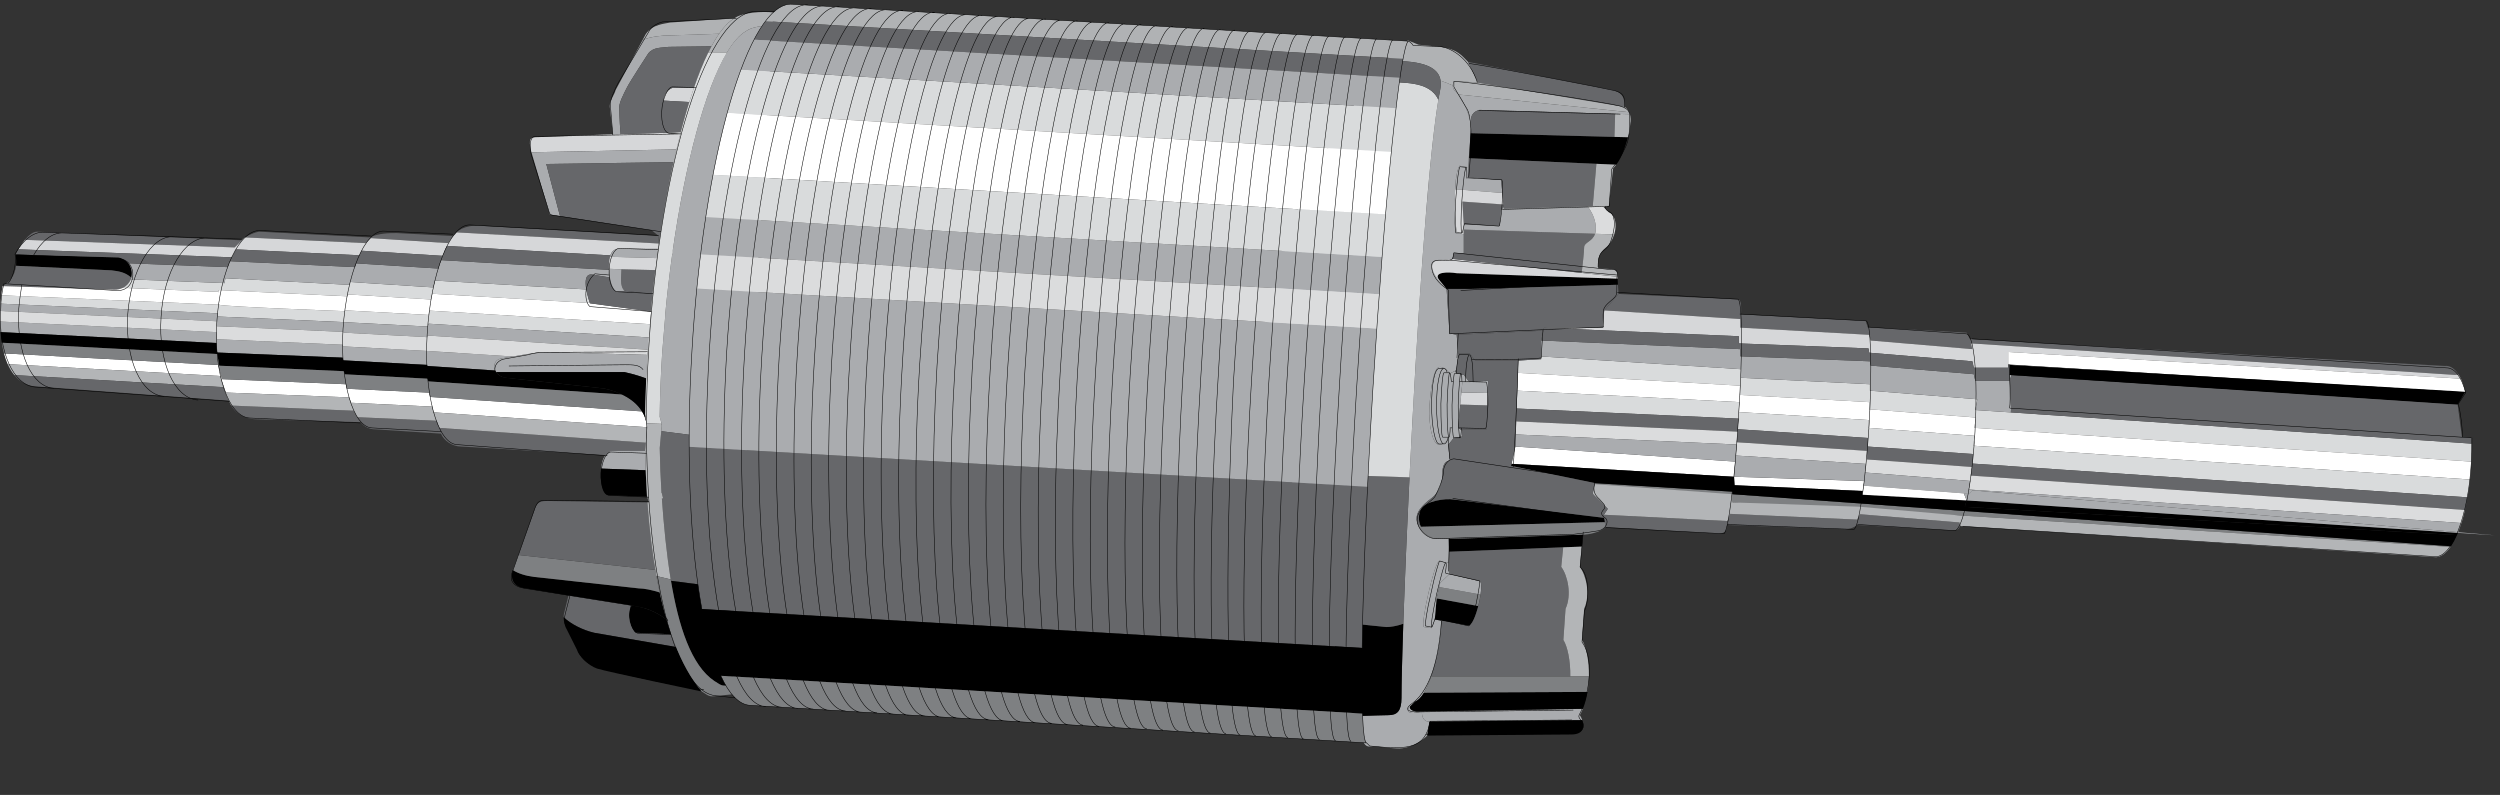 <?xml version="1.0" encoding="UTF-8" standalone="no"?><!DOCTYPE svg PUBLIC "-//W3C//DTD SVG 1.1//EN" "http://www.w3.org/Graphics/SVG/1.1/DTD/svg11.dtd"><svg width="100%" height="100%" viewBox="0 0 434 138" version="1.1" xmlns="http://www.w3.org/2000/svg" xmlns:xlink="http://www.w3.org/1999/xlink" xml:space="preserve" xmlns:serif="http://www.serif.com/" style="fill-rule:evenodd;clip-rule:evenodd;stroke-linejoin:round;"><rect x="0" y="0" width="434" height="138" fill="#333333" stroke="none"/><rect id="rotor" x="0" y="0" width="433.174" height="137.518" style="fill:none;"/><g id="rotor1" serif:id="rotor"><g id="rotor2" serif:id="rotor"><path d="M300.745,85.354l-23.878,-1.479l-0.283,2.429l23.913,1.732l0.248,-2.682Z" style="fill:#7e8082;fill-rule:nonzero;"/><path d="M300.745,87.219l21.636,1.679l17.533,0.56l85.503,5.483c0.022,-0.033 0.045,-0.071 0.069,-0.106l-124.741,-9.039l0,1.423Z" style="fill:#7e8082;fill-rule:nonzero;"/><path d="M302.114,56.879l22.382,1.244l0.248,0.992l17.66,1.494l-0.252,-0.994l84.058,5.471l0.598,-0.055c-0.727,-1.147 -1.598,-1.615 -2.4,-1.499l-82.442,-4.663l-0.56,-1.119l-17.16,-0.933l-0.373,-1.119l-21.636,-1.119c0,-0.746 0.187,-2.611 -0.559,-2.611l-20.703,-0.933l-2.477,2.848l23.616,1.502l0,1.494Z" style="fill:#66676a;fill-rule:nonzero;"/><path d="M426.21,65.086l-84.058,-5.471l0.252,0.994l-17.66,-1.494l-0.248,-0.992l-22.382,-1.244l0,-1.494l-23.616,-1.502l-0.01,0.012l-0.248,2.984l-10.195,-0l-0.009,0.031l33.83,1.461l0,1.244l22.505,0.869l0.125,0.748l17.908,1.492l0.248,1.117l5.968,0l0,-2.734l78.582,4.633c-0.125,-0.263 -0.259,-0.492 -0.394,-0.709l-0.598,0.055Z" style="fill:#d6d7d9;fill-rule:nonzero;"/><path d="M302.045,68.558l22.451,1.252l0,1.244l18.527,1.431l-0.291,1.792l86.298,5.859c0.046,-1.036 0.059,-2.073 0.045,-3.121l-86.177,-5.836l0.373,-1.865l-18.651,-1.492l-0,-1.119l-22.383,-1.119l0,-1.493l-34.692,-2.208l0,0.468l-3.978,0.248l-0.073,2.128l38.596,2.226l-0.045,1.605Z" style="fill:#d9dbdc;fill-rule:nonzero;"/><path d="M342.732,74.277l0.291,-1.792l-18.527,-1.431l0,-1.244l-22.451,-1.252l0.045,-1.605l-38.596,-2.226l-0.102,3.095l38.551,1.988l-0.092,1.725l22.52,1.384l0,1.367l18.404,1.369l-0.205,1.72l86.221,5.87c0.112,-1.019 0.19,-2.054 0.239,-3.109l-86.298,-5.859Z" style="fill:#fff;fill-rule:nonzero;"/><path d="M342.775,75.655l-18.404,-1.369l0,-1.367l-22.52,-1.384l0.092,-1.725l-38.551,-1.988l-0.101,3.096l38.503,1.753l-0.14,1.841l22.592,1.516l0,1.493l18.279,1.305l-0.121,1.649l85.947,5.864c0.179,-0.998 0.324,-2.029 0.44,-3.094l-86.221,-5.87l0.205,-1.72Z" style="fill:#d9dbdc;fill-rule:nonzero;"/><path d="M342.525,78.826l-18.279,-1.305l0,-1.493l-22.592,-1.516l0.14,-1.841l-38.503,-1.753l-0.077,2.236l38.464,1.778l-0.187,1.843l22.601,1.492l-0,1.492l18.247,1.305l-0.217,1.493l85.794,5.979c0.166,-0.697 0.301,-1.447 0.435,-2.197l-85.947,-5.864l0.121,-1.649Z" style="fill:#66676a;fill-rule:nonzero;"/><path d="M342.122,82.557l0.217,-1.493l-18.247,-1.305l-0,-1.492l-22.601,-1.492l0.187,-1.843l-38.464,-1.778l-0.074,2.268l38.351,1.748l-0.164,1.912l22.61,1.453l-0.185,1.492l18.279,1.462l-0.252,1.492l85.52,5.816c0.226,-0.709 0.431,-1.466 0.617,-2.261l-85.794,-5.979Z" style="fill:#dbdcdd;fill-rule:nonzero;"/><path d="M427.952,68.008l-79.083,-4.663l-0,1.757l77.777,5.144l1.306,-2.238Z" style="fill-rule:nonzero;"/><path d="M348.869,65.102l-0,0.978l0.324,-0.955l-0.324,-0.023Z" style="fill:#aaacaf;fill-rule:nonzero;"/><path d="M429.071,76.028l-1.679,-0.186l-0.746,-5.596l-77.453,-5.121l-0.324,0.955l0.248,4.974l-0.051,0.543l80.009,5.418c-0.006,-0.33 0.007,-0.656 -0.004,-0.987" style="fill:#66676a;fill-rule:nonzero;"/><path d="M348.869,66.08l-5.971,-0l-0.246,-1.118l-17.908,-1.492l-0.124,-0.748l-22.506,-0.869l0,-1.244l-34.569,-1.494l0,2.768l34.692,2.208l0,1.493l22.383,1.119l-0,1.119l18.651,1.492l-0.373,1.865l6.168,0.418l0.051,-0.543l-0.248,-4.974Z" style="fill:#aaacaf;fill-rule:nonzero;"/><path d="M348.62,63.841l-5.968,0l-0.248,-1.117l-17.908,-1.492l-0.125,-0.748l-22.505,-0.869l0,-1.244l-33.83,-1.461l-0.491,2.205l34.569,1.494l0,1.244l22.506,0.869l0.124,0.748l17.908,1.492l0.246,1.118l5.971,-0l-0,-2.735l-0.249,-0.179l0,0.675Z" style="fill:#66676a;fill-rule:nonzero;"/><path d="M427.202,65.74l-78.582,-4.633l0,2.059l0.249,0.179l79.083,4.663c-0.202,-0.904 -0.459,-1.65 -0.75,-2.268" style="fill:#fff;fill-rule:nonzero;"/><path d="M20.597,44.694l-17.906,-0.5c0.129,0.718 0.153,1.363 0.092,1.947l16.57,0.791c1.203,0.149 2.404,0.306 3.443,1.281c0.38,-1.415 -0.328,-3.103 -2.199,-3.519" style="fill-rule:nonzero;"/><path d="M2.783,46.141c-0.174,1.647 -1.047,2.792 -2.332,3.527l19.398,0.621c1.653,0 2.643,-0.951 2.947,-2.076c-1.039,-0.975 -2.24,-1.132 -3.443,-1.281l-16.57,-0.791Z" style="fill:#66676a;fill-rule:nonzero;"/><path d="M74.56,68.163l-14.328,-0.668l-0.187,-0.792l-21.473,-0.886c-0,-0 -0.36,-1.187 -0.676,-2.449l-37.206,-2.018c0.173,0.658 0.388,1.281 0.643,1.867l36.888,2.062l0.979,2.869l21.403,0.839l0.328,0.933l14.095,0.668c0,-0 0.232,1.024 0.252,0.994l37.083,2.594l0.002,-0.013c-0.097,-1.059 -0.423,-1.962 -0.901,-2.742l-36.775,-2.512c-0.039,0.058 -0.127,-0.746 -0.127,-0.746" style="fill:#fff;fill-rule:nonzero;"/><path d="M75.804,73.044l-13.802,-0.623l-0.619,-1.119l-21.202,-0.893c-0.039,-0.038 -0.084,-0.095 -0.132,-0.161c0.688,1.293 2.137,2.546 4.668,2.546l17.908,0.498c0.498,0.746 1.49,1.244 2.488,1.244l11.439,0.746c0.498,1.243 1.99,2.239 3.482,2.239l25.115,1.492l0.873,-0.746l5.968,-0l0.127,-1.412l-35.847,-2.569l-0.466,-1.242Z" style="fill:#66676a;fill-rule:nonzero;"/><path d="M75.026,70.588l-14.095,-0.668l-0.328,-0.933l-21.403,-0.839l-0.979,-2.869l-36.888,-2.062c0.31,0.71 0.691,1.346 1.142,1.898l36.307,2.101c0.222,0.887 0.56,1.73 0.866,2.34l0.097,0.006c0.074,0.227 0.181,0.457 0.304,0.686c0.048,0.066 0.093,0.123 0.132,0.161l21.202,0.893l0.619,1.119l13.802,0.623l0.466,1.242l35.847,2.569l0.244,-2.679l-37.083,-2.594c-0.02,0.03 -0.252,-0.994 -0.252,-0.994" style="fill:#b3b5b7;fill-rule:nonzero;"/><path d="M2.475,65.115c0.905,1.105 2.095,1.849 3.697,1.961l33.476,2.48c-0.306,-0.61 -0.644,-1.453 -0.866,-2.34l-36.307,-2.101Z" style="fill:#66676a;fill-rule:nonzero;"/><path d="M42.425,41.267c-0.418,0.25 -0.69,0.442 -0.69,0.442l-35.313,-1.492c-0.668,0 -1.407,0.582 -2.101,1.42l36.42,1.316l1.684,-1.686Z" style="fill:#66676a;fill-rule:nonzero;"/><path d="M64.367,41.336l13.429,0.871c0.746,-1.244 1.242,-1.492 1.492,-1.865l35.065,1.929l0,-1.308l-30.588,-1.74c-1.991,-0.248 -3.983,0.248 -5.223,1.74l-9.699,-0.5c-1.246,0 -2.984,0 -4.728,0.748l-19.146,-0.994c-0.865,0.144 -1.805,0.619 -2.449,0.996l20.976,0.994l0.871,-0.871Z" style="fill:#66676a;fill-rule:nonzero;"/><path d="M41.019,43.295l21.38,1.02l0.397,-0.787l14.068,0.886c-0,-0 0.514,-1.365 0.746,-1.711l28.341,1.633c0.233,-0.659 0.669,-1.135 1.438,-1.135l6.964,0l0,-0.93l-35.065,-1.929c-0.25,0.373 -0.746,0.621 -1.492,1.865l-13.429,-0.871l-0.871,0.871l-20.976,-0.994c-0.032,0.019 -0.067,0.038 -0.095,0.054l-1.684,1.686l-36.42,-1.316c-0.401,0.483 -0.785,1.048 -1.134,1.647l37.063,1.385c0.03,0.116 0.722,-1.404 0.769,-1.374" style="fill:#d6d7d9;fill-rule:nonzero;"/><path d="M74.42,54.672l-14.47,-0.792l-0.091,0.139c-0,0 -21.847,-0.816 -21.754,-1.119l-37.883,-1.632c-0.052,0.45 -0.101,0.927 -0.138,1.451l37.734,1.674l0,0.559l22.03,0.977l0.755,0.049l13.677,0.714c-0.007,-0.319 0.164,-0.554 0.125,-0.496l38.359,2.397l0.066,-2.313l-38.283,-2.354l-0.127,0.746Z" style="fill:#d9dbdc;fill-rule:nonzero;"/><path d="M75.2,49.892l-14.418,-0.935l-0.117,0.493l-21.465,-1.144c-0.142,-0.085 -0.192,1.185 -0.28,0.84l-16.227,-0.646c-0.24,0.618 -0.701,1.151 -1.376,1.47l16.533,0.692c0.114,0.461 -0.028,-0.418 0.162,-0.304l22.252,1.082l0.089,-0.33l14.449,0.88l0.25,-0.994l27.349,1.619c-0.061,-0.173 -0.43,-1.252 -0.623,-2.367l-26.239,-1.537l-0.339,1.181Z" style="fill:#d9dbdc;fill-rule:nonzero;"/><path d="M74.802,51.99l-14.449,-0.88l-0.089,0.33l-22.252,-1.082c-0.19,-0.114 -0.048,0.765 -0.162,0.304l-16.533,-0.692c-0.414,0.196 -0.895,0.319 -1.468,0.319l-19.398,-0.621c-0.08,0.431 -0.158,0.985 -0.229,1.6l37.883,1.632c-0.093,0.303 21.754,1.119 21.754,1.119l0.091,-0.139l14.47,0.792l0.127,-0.746l38.283,2.354l0.208,-2.192l-10.622,-1.436c0,0 -0.009,-0.024 -0.015,-0.037l-27.349,-1.619l-0.25,0.994Z" style="fill:#fff;fill-rule:nonzero;"/><path d="M76.086,46.62l-14.271,-0.901l-0.184,0.653l-21.707,-1.026c-0.095,-0.059 -0.409,1.256 -0.466,1.026l-17.186,-0.669c0.645,0.794 0.78,1.876 0.421,2.797l16.227,0.646c0.088,0.345 0.138,-0.925 0.28,-0.84l21.465,1.144l0.117,-0.493l14.418,0.935l0.339,-1.181l26.239,1.537c-0.242,-1.397 -0.195,-2.835 1.134,-2.57l2.983,0.498c-0,-0 -0.11,-0.575 -0.166,-1.328l-29.115,-1.688c-0.211,0.313 -0.528,1.46 -0.528,1.46" style="fill:#aaacaf;fill-rule:nonzero;"/><path d="M105.951,44.336l-28.341,-1.633c-0.232,0.346 -0.746,1.711 -0.746,1.711l-14.068,-0.886l-0.397,0.787l-21.38,-1.02c-0.047,-0.03 -0.739,1.49 -0.769,1.374l-37.063,-1.385c-0.175,0.3 -0.343,0.604 -0.496,0.91l17.906,0.5c0.742,0.166 1.293,0.537 1.675,1.009l17.186,0.669c0.057,0.23 0.371,-1.085 0.466,-1.026l21.707,1.026l0.184,-0.653l14.271,0.901c-0,0 0.317,-1.147 0.528,-1.46l29.115,1.688c-0.054,-0.785 -0.049,-1.765 0.222,-2.512" style="fill:#66676a;fill-rule:nonzero;"/><path d="M59.484,60.128l-0,-0.28l-21.892,-0.957l-0.024,-1.234l-37.561,-1.838c0.012,0.607 0.041,1.22 0.09,1.836l37.471,1.889c0,0 0.071,1.632 0.142,1.656l21.774,0.886l0.095,0.467l14.58,0.792c0,0 0.062,0.187 -0.032,0.187l11.855,0.793c-0.397,-0.864 -0.097,-1.877 1.013,-2.099l2.022,-0.337l-14.983,-0.968l-14.55,-0.793Z" style="fill:#aaacaf;fill-rule:nonzero;"/><path d="M74.28,56.692l-13.677,-0.714l-0.755,-0.049l-22.03,-0.977l0,-0.559l-37.734,-1.674c-0.028,0.407 -0.052,0.83 -0.065,1.269l37.644,1.779c0.023,0.071 -0.024,0.864 -0.024,0.864l21.94,0.979l0.093,0.14l14.487,0.778l0.028,-0.28l38.294,2.46l0.283,-2.115l-38.359,-2.397c0.039,-0.058 -0.132,0.177 -0.125,0.496" style="fill:#aaacaf;fill-rule:nonzero;"/><path d="M74.159,63.345l-14.58,-0.792l-0.095,-0.467l-21.774,-0.886c-0.071,-0.024 -0.142,-1.656 -0.142,-1.656l-37.471,-1.889c0.048,0.615 0.114,1.234 0.207,1.841l37.406,1.96l0.349,2.029l21.636,0.955l0.117,0.537l14.409,0.761l0.125,0.467l33.604,2.281c-0.985,-0.465 -2.029,-0.81 -3.047,-1.037l-17.16,-1.865c-0.908,-0.152 -1.49,-0.672 -1.761,-1.259l-11.855,-0.793c0.094,-0 0.032,-0.187 0.032,-0.187" style="fill-rule:nonzero;"/><path d="M74.221,65.738l-14.409,-0.761l-0.117,-0.537l-21.636,-0.955l-0.349,-2.029l-37.406,-1.96c0.099,0.634 0.227,1.251 0.386,1.854l37.206,2.018c0.316,1.262 0.676,2.449 0.676,2.449l21.473,0.886l0.187,0.792l14.328,0.668c0,0 0.088,0.804 0.127,0.746l36.775,2.512c-0.813,-1.326 -2.09,-2.266 -3.512,-2.935l-33.604,-2.281l-0.125,-0.467Z" style="fill:#7e8082;fill-rule:nonzero;"/><path d="M74.159,58.528l-14.487,-0.778l-0.093,-0.14l-21.94,-0.979c0,-0 0.047,-0.793 0.024,-0.864l-37.644,-1.779c-0.023,0.589 -0.023,1.205 -0.012,1.831l37.561,1.838l0.024,1.234l21.892,0.957l-0,0.28l14.55,0.793l14.983,0.968l4.695,-0.782l18.651,0.498l0.118,-0.897l-38.294,-2.46l-0.028,0.28Z" style="fill:#dbdcdd;fill-rule:nonzero;"/><path d="M301.234,80.132l-38.165,-2.611l-0.668,3.004l38.624,2.24l0.209,-2.633Z" style="fill:#fff;fill-rule:nonzero;"/><path d="M323.252,85.229l0.151,-0.005l0.222,-1.705l-22.6,-0.754l0.093,1.47l22.134,0.994Z" style="fill:#fff;fill-rule:nonzero;"/><path d="M341.098,87.995l0.308,-1.119l-18.092,-0.962l0.089,-0.69l-0.151,0.005l-22.134,-0.994l-0.093,-1.47l-38.624,-2.24l-0.078,0.353l14.548,2.984l-0.004,0.013l23.878,1.479l0,0.442l124.741,9.039c0.369,-0.548 0.722,-1.192 1.046,-1.938l-85.434,-4.902Z" style="fill-rule:nonzero;"/><path d="M342.428,85.024l-0.649,-0.043l0.252,-1.492l-18.279,-1.462l0.185,-1.492l-22.61,-1.453l0.164,-1.912l-38.351,-1.748l-0.071,2.099l38.165,2.611l-0.209,2.633l22.6,0.724l-0.106,0.823l18.385,1.415l0.524,-0.703Z" style="fill:#aaacaf;fill-rule:nonzero;"/><path d="M323.519,84.312l-0.205,1.57l18.092,0.994l-0.481,-1.225l-17.406,-1.339Z" style="fill:#fff;fill-rule:nonzero;"/><path d="M427.299,90.797l-84.871,-5.773l-0.076,0.103l84.386,7.257c0.195,-0.5 0.386,-1.028 0.561,-1.587" style="fill:#aaacaf;fill-rule:nonzero;"/><path d="M341.406,86.876l-0.308,1.119l85.434,4.902c0.054,-0.121 0.103,-0.259 0.153,-0.386l-85.279,-5.635Z" style="fill-rule:nonzero;"/><path d="M433.174,92.938l-6.436,-0.554c-0.017,0.043 -0.036,0.086 -0.053,0.127l6.489,0.427Z" style="fill:#aaacaf;fill-rule:nonzero;"/><path d="M342.352,85.127l-1.692,-0.146l0.265,0.67l0.979,0.076l0.448,-0.6Z" style="fill:#aaacaf;fill-rule:nonzero;"/><path d="M426.738,92.384l-84.386,-7.257l-0.448,0.6l-0.979,-0.076l0.481,1.225l85.279,5.635c0.017,-0.041 0.036,-0.084 0.053,-0.127" style="fill:#aaacaf;fill-rule:nonzero;"/><path d="M278.43,89.359l-0.067,0.099l0.373,2.051l19.585,1.119c0.932,0 1.492,-0.373 1.492,-1.492l0.324,0.012l-0.261,-0.696l-21.446,-1.093Z" style="fill:#66676a;fill-rule:nonzero;"/><path d="M322.941,89.271l-0.56,0.933l-22.009,-0.996l-0.496,1.244l0.261,0.696l20.193,0.734c0.373,0 1.492,-0.186 2.051,-0.746l16.227,0.933c1.119,-0 1.306,-0 1.679,-0.746l0.084,0.005l-0.205,-0.628l-17.225,-1.429Z" style="fill:#66676a;fill-rule:nonzero;"/><path d="M339.914,89.458l-17.16,-1.492l-22.009,-0.747l0,-1.423l-23.915,-1.732l-0.332,1.663l2.611,2.612l-0.679,1.02l21.446,1.093l0.496,-1.244l22.009,0.996l0.56,-0.933l17.225,1.429l0.205,0.628l82.545,5.404c0.899,-0.047 1.74,-0.7 2.501,-1.791l-85.503,-5.483Z" style="fill:#b3b5b7;fill-rule:nonzero;"/><path d="M106.395,23.306l-12.931,0.498c-1.493,-0 -1.743,0.248 -1.245,2.486l0.043,0.145l25.18,-0.499c0.243,-1.028 0.491,-2.032 0.744,-3.011l-2.592,0.133l-9.199,0.248Z" style="fill:#d6d7d9;fill-rule:nonzero;"/><path d="M124.832,5.859c0.89,-1.272 1.792,-2.199 2.699,-2.699l-11.191,0.748c-0.992,0.248 -2.984,0.25 -4.225,1.99l-0.548,1.015c1.568,-0.573 3.268,-0.767 4.773,-0.767l8.492,-0.287Z" style="fill:#b0b2b4;fill-rule:nonzero;"/><path d="M116.838,15.224c-0,-0 -1.49,0.373 -1.677,2.238l4.503,0.25c0.268,-0.86 0.539,-1.69 0.813,-2.488l-3.639,-0Z" style="fill:#d6d7d9;fill-rule:nonzero;"/><path d="M108.819,15.224c0.558,-1.119 3.731,-5.969 3.731,-5.969c0.932,-1.119 2.238,-0.932 3.544,-1.119l7.421,-0.099c0.435,-0.807 0.873,-1.542 1.317,-2.178l-8.492,0.287c-1.505,0 -3.205,0.194 -4.773,0.767l-4.674,8.684c-0.25,0.994 -1.246,1.99 -0.998,3.232l0.5,4.477l1.337,-0.036c-0.216,-2.617 -0.22,-4.316 -0.22,-4.316c-0.185,-0.932 0.748,-2.611 1.307,-3.73" style="fill:#aaacaf;fill-rule:nonzero;"/><path d="M116.838,15.224l3.639,-0c0.97,-2.818 1.99,-5.237 3.038,-7.187l-7.421,0.099c-1.306,0.187 -2.612,0 -3.544,1.119c-0,0 -3.173,4.85 -3.731,5.969c-0.559,1.119 -1.492,2.798 -1.307,3.73c-0,0 0.004,1.699 0.22,4.316l7.862,-0.212l2.592,-0.133c0.474,-1.837 0.968,-3.575 1.478,-5.213l-4.503,-0.25c0.187,-1.865 1.677,-2.238 1.677,-2.238" style="fill:#66676a;fill-rule:nonzero;"/><path d="M116.952,28.148c0.164,-0.741 0.322,-1.492 0.49,-2.212l-25.18,0.499l3.19,10.798l1.757,0.272l-2.378,-9.038l22.121,-0.319Z" style="fill:#aaacaf;fill-rule:nonzero;"/><path d="M116.952,28.148l-22.121,0.319l2.378,9.038l15.898,2.464l1.246,0.994l0,1.58c0.73,-5.094 1.616,-9.924 2.599,-14.395" style="fill:#66676a;fill-rule:nonzero;"/><path d="M108.445,50.476l4.86,0.591c0.149,-1.401 0.308,-2.794 0.48,-4.174l-5.898,-0.148c-0,1.119 -0.375,2.985 0.558,3.731" style="fill:#66676a;fill-rule:nonzero;"/><path d="M105.815,47.659c0.016,0.135 0.033,0.246 0.048,0.33c-0.007,-0.104 -0.028,-0.216 -0.028,-0.311l-0.02,-0.019Z" style="fill:#aaacaf;fill-rule:nonzero;"/><path d="M105.88,48.172l-2.968,-0.494c-2.486,-0.498 -0.496,4.974 -0.496,4.974l10.57,1.442c0.097,-1.018 0.213,-2.018 0.319,-3.027l-4.86,-0.591l-1.491,0.186c-0.625,-0.625 -0.971,-1.63 -1.074,-2.49" style="fill:#66676a;fill-rule:nonzero;"/><path d="M114.26,43.201l-6.871,0c-0.862,0 -1.289,0.607 -1.502,1.384l8.166,0.224c0.067,-0.537 0.131,-1.08 0.207,-1.608" style="fill:#aaacaf;fill-rule:nonzero;"/><path d="M105.815,47.659l0.02,0.019c0,0.095 0.021,0.207 0.028,0.311c0.019,0.114 0.032,0.187 0.032,0.187l-0.015,-0.004c0.103,0.86 0.449,1.865 1.074,2.49l1.491,-0.186c-0.933,-0.746 -0.558,-2.612 -0.558,-3.731l-2.167,-0.08c0.022,0.381 0.057,0.735 0.095,0.994" style="fill:#aaacaf;fill-rule:nonzero;"/><path d="M114.053,44.809l-8.166,-0.224c-0.177,0.651 -0.205,1.412 -0.167,2.08l2.167,0.08l5.898,0.148c0.085,-0.698 0.177,-1.39 0.268,-2.084" style="fill:#d6d7d9;fill-rule:nonzero;"/><path d="M112.363,61.605l-18.651,-0.498l-6.717,1.119c-1.227,0.245 -1.466,1.455 -0.86,2.363l22.25,0c-0,0 1.919,0.401 3.812,1.11c0.066,-1.55 0.138,-3.1 0.239,-4.65l-0.073,0.556Z" style="fill:#aaacaf;fill-rule:nonzero;"/><path d="M86.135,64.589c0.314,0.47 0.843,0.866 1.608,0.995l17.16,1.865c2.874,0.638 6.005,2.109 7.087,5.093c0.026,-2.269 0.105,-4.554 0.207,-6.843c-1.893,-0.709 -3.812,-1.11 -3.812,-1.11l-22.25,0Z" style="fill-rule:nonzero;"/><path d="M112.001,78.147l-0.011,0.12l-5.968,-0l-0.873,0.746c-0.424,0.339 -0.7,1.264 -0.813,2.329l7.759,0.295c-0.039,-1.156 -0.077,-2.318 -0.094,-3.49" style="fill:#aaacaf;fill-rule:nonzero;"/><path d="M104.336,81.342c-0.221,2.052 0.167,4.633 1.311,4.633l6.67,0.248c-0.097,-1.508 -0.166,-3.042 -0.222,-4.586l-7.759,-0.295Z" style="fill-rule:nonzero;"/><path d="M114.518,102.844c-1.323,-0.41 -2.688,-0.703 -3.647,-0.703l-18.154,-1.99c-1.538,-0.192 -2.771,-0.612 -3.702,-1.192c-0.435,1.391 0.017,2.962 2.21,3.182l7.461,1.242l10.939,1.742c2.341,0.233 4.443,1.145 6.135,2.492c-0.452,-1.529 -0.879,-3.104 -1.242,-4.773" style="fill-rule:nonzero;"/><path d="M109.625,105.125c-0.992,1.74 0,4.228 0.748,4.726l5.721,0.247l0.46,0.067c-0.283,-0.815 -0.537,-1.684 -0.794,-2.548c-1.692,-1.347 -3.794,-2.259 -6.135,-2.492" style="fill-rule:nonzero;"/><path d="M103.162,109.851l14.226,2.474c-0.287,-0.705 -0.573,-1.41 -0.834,-2.16l-0.46,-0.067l-5.721,-0.247c-0.748,-0.498 -1.74,-2.986 -0.748,-4.726l-10.939,-1.742l-0.746,2.984c-0.071,0.211 -0.093,0.485 -0.091,0.778c1.227,1.164 3.267,2.233 5.313,2.706" style="fill:#66676a;fill-rule:nonzero;"/><path d="M103.162,109.851c-2.046,-0.473 -4.086,-1.542 -5.313,-2.706c0.009,0.754 0.231,1.671 0.585,2.207l1.744,3.482c0.248,0.996 1.987,2.736 3.481,3.232c1.49,0.498 18.155,3.98 18.155,3.98c-1.735,-2.053 -3.191,-4.681 -4.426,-7.721l-14.226,-2.474Z" style="fill-rule:nonzero;"/><path d="M134.113,4.367c-1.718,0.045 -3.745,0.358 -4.59,1.033c-5.04,2.766 -9.953,18.706 -12.722,38.01l-0,0.636l-0.09,0c-0.481,3.421 -0.895,6.943 -1.229,10.513l-0.019,0.533l-0.511,6.181c-0.239,3.701 -0.386,7.416 -0.433,11.092c0.176,0.483 0.308,0.994 0.362,1.565l-0.086,0.92l14.907,1.923l4.411,-72.406Z" style="fill:#aaacaf;fill-rule:nonzero;"/><path d="M129.702,76.773l-14.907,-1.923l-0.264,2.924c0.042,2.645 0.143,5.251 0.305,7.797l0.045,-0l0.239,0.96l-0.22,-0.002c0.347,4.882 0.826,9.8 1.58,14.302l11.664,1.504l1.558,-25.562Z" style="fill:#66676a;fill-rule:nonzero;"/><path d="M116.48,100.831c1.343,8.039 3.568,14.732 7.522,17.384c1.199,0.722 1.197,0.962 2.639,0.722l0.496,-0.051l1.007,-16.551l-11.664,-1.504Z" style="fill-rule:nonzero;"/><path d="M129.523,5.4c0.845,-0.675 2.872,-0.988 4.59,-1.033l0.132,-2.199c-1.738,-0.248 -5.468,-0 -6.714,0.992c-1.567,0.864 -3.124,2.979 -4.613,6.03l3.262,-0.03c1.093,-1.828 2.214,-3.139 3.343,-3.76" style="fill:#b0b2b4;fill-rule:nonzero;"/><path d="M114.952,61.273l0.511,-6.181l0.019,-0.533c0.334,-3.57 0.748,-7.092 1.229,-10.513l0.09,0l-0,-0.636c2.15,-14.983 5.593,-27.906 9.379,-34.25l-3.262,0.03c-3.465,7.103 -6.558,19.366 -8.565,33.353l0,0.658l-0.093,0c-0.498,3.544 -0.927,7.193 -1.274,10.893l0.052,-0.006l-0.602,6.961c-0.246,3.837 -0.399,7.687 -0.446,11.493c0.108,0.303 0.192,0.623 0.261,0.954l2.571,0.087c-0.068,-0.431 -0.166,-0.835 -0.303,-1.218c0.047,-3.676 0.194,-7.391 0.433,-11.092" style="fill:#d9dbdc;fill-rule:nonzero;"/><path d="M250.013,15.597c-3.358,16.413 -6.715,91.722 -6.715,105.569c0,2.238 -0.746,2.984 -2.238,2.984c-0.714,-0 -3.305,0.086 -5.816,0.173c0.754,2.518 1.25,4.087 1.34,4.303c0.559,1.306 1.305,0.933 1.865,0.933c0.559,-0 2.984,0.373 4.476,0.373c1.492,-0 3.544,-0.933 4.85,-2.238l0.373,-2.425c-0,-0 -1.306,0.186 -1.306,-1.679l-1.492,0.187c-0.746,-0 -1.528,-0.343 -0.373,-1.306c3.357,-2.798 5.222,-9.139 5.222,-14.735l-1.119,-0.186l-0.559,1.492l-1.306,-0.187c-0.746,-0.186 1.865,-11.564 2.611,-11.377l1.679,0.186l-0,-4.103l-1.865,0c-0.933,0 -2.798,-0.746 -3.544,-2.611c-0.746,-1.865 0.932,-3.357 2.425,-4.477c1.492,-1.119 1.865,-2.984 1.865,-3.916c-0,-0.933 -0,-2.425 1.305,-2.612l-0.373,-3.544c0,0 -0.746,0.933 -1.678,0.747c-0.933,-0.187 -1.679,-3.358 -1.492,-6.529c0.186,-3.17 0.746,-6.714 1.678,-6.901c0.933,-0.186 1.865,1.119 1.865,1.119l1.119,-0.559l0.374,-2.611l-0.308,-3.544l-1.246,-0.248l-0.498,-7.711c-2.984,-2.736 -3.232,-4.972 -1.242,-4.972l2.238,-0.25l0.248,-0.994l1.74,-0l0,-3.233l-1.24,-0.498c-0.248,-1.244 -0.748,-9.451 0.494,-11.439l1.492,0.248l0.498,-6.714c0,-1.991 -1.492,-5.471 -2.484,-6.217c-0.461,-0.345 -0.698,-0.845 -0.683,-1.263c-0.692,-0.306 -1.399,-0.585 -2.109,-0.83c0.069,0.465 0.054,0.991 -0.071,1.595" style="fill:#aaacaf;fill-rule:nonzero;"/><path d="M253.37,14.105l3.236,0.246l-1.744,-3.603c-1.119,-1.12 -1.865,-2.239 -4.849,-2.612l-3.731,-0.373l-1.865,-0.746c-0.958,0.591 -2.208,1.795 -3.635,3.453c3.725,0.166 8.8,0.192 9.302,3.532c0.71,0.245 1.417,0.524 2.109,0.83c0.017,-0.487 0.377,-0.861 1.177,-0.727" style="fill:#b0b2b4;fill-rule:nonzero;"/><path d="M230.514,107.818c1.888,6.842 3.604,12.754 4.73,16.505c2.511,-0.087 5.102,-0.173 5.816,-0.173c1.492,-0 2.238,-0.746 2.238,-2.984c0,-2.513 0.112,-7.053 0.312,-12.889c-1.11,0.411 -2.246,0.578 -2.923,0.578l-10.173,-1.037Z" style="fill-rule:nonzero;"/><path d="M229.869,82.37l-5.974,-0.565c1.979,8.667 4.413,17.982 6.619,26.013l10.173,1.037c0.677,0 1.813,-0.167 2.923,-0.578c0.242,-7.005 0.611,-15.885 1.078,-25.405l-14.819,-0.502Z" style="fill:#66676a;fill-rule:nonzero;"/><path d="M240.687,14.105l-2.6,-0.217c-8.015,10.886 -18.812,31.568 -18.103,45.167c0.279,5.387 1.846,13.711 3.911,22.75l5.974,0.565l14.819,0.502c1.223,-24.913 3.098,-54.17 5.011,-65.552c-1.602,-3.501 -6.58,-2.773 -9.012,-3.215" style="fill:#d9dbdc;fill-rule:nonzero;"/><path d="M249.699,17.32c0.103,-0.624 0.209,-1.21 0.314,-1.723c1.013,-4.933 -4.986,-4.937 -9.231,-5.127c-0.845,0.983 -1.75,2.137 -2.695,3.418l2.6,0.217c2.432,0.442 7.41,-0.286 9.012,3.215" style="fill:#66676a;fill-rule:nonzero;"/><path d="M274.788,123.046l-28.879,0.481c-0.895,-0.149 -1.242,-0.479 -1.115,-0.879c-0.845,0.823 -0.14,1.129 0.556,1.129l1.492,-0.187c-0,1.865 1.306,1.679 1.306,1.679l26.362,-0.25l0.17,-0.011c-0.11,-0.315 -0.258,-0.616 -0.42,-0.858c0.198,-0.351 0.371,-0.724 0.528,-1.104" style="fill:#aaacaf;fill-rule:nonzero;"/><path d="M247.775,127.694l0.026,-0l-0.015,-0.068l-0.011,0.068Z" style="fill:#aaacaf;fill-rule:nonzero;"/><path d="M248.148,125.269l-0.362,2.357l0.015,0.068l24.967,-0.187c2.19,0 2.316,-1.367 1.912,-2.499l-0.17,0.011l-26.362,0.25Z" style="fill-rule:nonzero;"/><path d="M249.302,114.576c-0.763,2.906 -2.007,5.51 -3.672,7.233c0.011,-0.007 0.02,-0.015 0.033,-0.022c1.53,-0.556 2.826,-3.839 3.639,-7.211" style="fill:#aaacaf;fill-rule:nonzero;"/><path d="M250.199,107.736c0,1.157 -0.1,2.347 -0.253,3.529c0.207,-1.419 0.3,-2.678 0.253,-3.529" style="fill:#aaacaf;fill-rule:nonzero;"/><path d="M246.655,88.462c-0.746,1.492 0,2.984 0,2.984l31.927,-0.796l-0.137,-0.756l-26.069,-3.173c-1.492,-0.248 -4.974,0.249 -5.721,1.741" style="fill-rule:nonzero;"/><path d="M274.819,92.815l-23.314,0.746l0.047,2.221l23.06,-0.893l0.207,-2.074Z" style="fill-rule:nonzero;"/><path d="M247.2,120.255c-0.477,0.776 -0.99,1.334 -1.537,1.532c-0.013,0.007 -0.022,0.015 -0.033,0.022c-0.215,0.224 -0.424,0.47 -0.653,0.662c-0.077,0.064 -0.125,0.12 -0.183,0.177c-0.127,0.4 0.22,0.73 1.115,0.879l28.879,-0.481c0.382,-0.922 0.641,-1.92 0.809,-2.931l-28.397,0.14Z" style="fill-rule:nonzero;"/><path d="M249.394,103.881l-0.314,3.669l1.119,0.186l4.663,0.87c0.593,0.119 1.295,-1.569 1.763,-3.395l-7.231,-1.33Z" style="fill-rule:nonzero;"/><path d="M252.876,47.43c-1.494,-0.25 -4.23,-0.25 -2.986,1.242l1.242,1.492l3.98,0l25.762,-0.729l-0.065,-1.06l-27.933,-0.945Z" style="fill-rule:nonzero;"/><path d="M268.045,56.879l10.195,-0l0.248,-2.984l2.487,-2.86l-0.101,-1.6l-25.762,0.729l-3.98,0l0.498,7.711l1.246,0.248l15.052,-0.718l0.117,-0.526Z" style="fill:#66676a;fill-rule:nonzero;"/><path d="M256.106,62.599l7.461,0l3.978,-0.248l0,-3.236l0.383,-1.71l-15.052,0.718l0.281,3.232l1.955,0l0.994,1.244Z" style="fill:#66676a;fill-rule:nonzero;"/><path d="M253.868,66.33l1.244,-0l-0.996,-1.244l-1.24,-0.249l-0.334,-0.425l-0.851,0.425c0,0 -0.932,-1.305 -1.865,-1.119c-0.932,0.187 -1.492,3.731 -1.678,6.901c-0.187,3.171 0.559,6.342 1.492,6.529c0.932,0.186 1.678,-0.747 1.678,-0.747l0.092,0.838l0.966,-1.211l1.492,-0.249l0,-1.017l-0.744,-0.476l0.744,-7.956Z" style="fill:#aaacaf;fill-rule:nonzero;"/><path d="M253.502,70.233l-0.378,4.053l0.744,0.476l0,-0.226l4.23,0l0.121,-4.161l-4.717,-0.142Z" style="fill:#66676a;fill-rule:nonzero;"/><path d="M253.868,34.995l0.248,3.978l6.22,0.25l0.249,-2.736l0.468,-0.543l-0.045,-0.44l-7.14,-0.509Z" style="fill:#66676a;fill-rule:nonzero;"/><path d="M252.128,44.942l-2.238,0.25c-1.99,-0 -1.742,2.236 1.242,4.972l-1.242,-1.492c-1.244,-1.492 1.492,-1.492 2.986,-1.242l27.933,0.945l-0.021,-0.324l-28.66,-3.109Z" style="fill:#d6d7d9;fill-rule:nonzero;"/><path d="M255.328,21.926c0.021,-0.485 0.032,-0.883 0.032,-1.107c0,-1.492 1.494,-1.74 1.494,-1.74l25.864,0.746l0.23,-0.016c-0.036,-0.116 -0.103,-0.217 -0.149,-0.329l-29.617,-3.075c0.899,1.044 2.003,3.709 2.146,5.521" style="fill:#aaacaf;fill-rule:nonzero;"/><path d="M279.855,15.597l-24.993,-4.849l1.744,3.603l25.488,4.23c-0,-1.865 -0.746,-2.611 -2.239,-2.984" style="fill:#66676a;fill-rule:nonzero;"/><path d="M282.094,18.581l-25.488,-4.23l-3.236,-0.246c-1.492,-0.248 -1.488,1.244 -0.494,1.99c0.095,0.073 0.199,0.187 0.306,0.31l29.617,3.075c-0.157,-0.363 -0.371,-0.699 -0.705,-0.899" style="fill:#b0b2b4;fill-rule:nonzero;"/><path d="M260.585,31.264l-5.723,-0.498c0,0 0.22,-3.777 0.369,-6.727l-0.369,4.987l-1.492,-0.248c-0.459,0.733 -0.679,2.315 -0.765,4.077l8.2,0.638l-0.22,-2.229Z" style="fill:#aaacaf;fill-rule:nonzero;"/><path d="M260.805,33.493l-8.2,-0.638c-0.141,3.018 0.112,6.579 0.271,7.362l1.24,0.498l0,-1.742l-0.248,-3.978l7.14,0.509l-0.203,-2.011Z" style="fill:#d6d7d9;fill-rule:nonzero;"/><path d="M253.698,68.128l-0.196,2.105l4.717,0.142l0.062,-2.152l-4.583,-0.095Z" style="fill:#d6d7d9;fill-rule:nonzero;"/><path d="M258.344,66.08l-3.232,0.25l-1.244,-0l-0.17,1.798l4.583,0.095l0.063,-2.143Z" style="fill:#aaacaf;fill-rule:nonzero;"/><path d="M255.3,23.121l-0.069,0.918c-0.054,1.108 -0.121,2.331 -0.182,3.432l25.528,1.121c1.082,-1.41 1.604,-3.236 2.041,-4.768l-27.318,-0.703Z" style="fill-rule:nonzero;"/><path d="M246.655,88.462c0.747,-1.492 4.229,-1.989 5.721,-1.741l26.069,3.173l-0.082,-0.436l0.746,-1.119l-2.611,-2.612l0.373,-1.865l-14.548,-2.984l0.746,-3.357l0.498,-14.922l-7.461,0l-0.994,-1.244l-1.955,0l0.027,0.312l-0.374,2.611l-0.268,0.134l0.334,0.425l1.24,0.249l0.996,1.244l3.232,-0.25l-0.246,8.456l-4.23,0l0,1.243l-1.492,0.249l-0.966,1.211l0.281,2.706c-1.305,0.187 -1.305,1.679 -1.305,2.612c-0,0.932 -0.373,2.797 -1.865,3.916c-1.493,1.12 -3.171,2.612 -2.425,4.477c0.035,0.087 0.084,0.16 0.125,0.242c0.089,-0.063 0.186,-0.127 0.274,-0.186c-0.17,-0.549 -0.341,-1.541 0.16,-2.544" style="fill:#66676a;fill-rule:nonzero;"/><path d="M246.655,91.446c0,-0 -0.078,-0.172 -0.16,-0.44c-0.088,0.059 -0.185,0.123 -0.274,0.186c0.804,1.679 2.531,2.369 3.419,2.369l1.865,0l23.314,-0.746c0.933,-0 2.985,-0.373 3.917,-1.306l-0.154,-0.859l-31.927,0.796Z" style="fill:#7e8082;fill-rule:nonzero;"/><path d="M251.63,99.653l-0.125,-6.092l-0,4.103l-1.679,-0.186c-0.746,-0.187 -3.357,11.191 -2.611,11.377l1.306,0.187l0.559,-1.492l0.314,-3.669l0.619,-2.673l1.617,-1.555Z" style="fill:#aaacaf;fill-rule:nonzero;"/><path d="M249.85,101.913l-0.456,1.968l7.231,1.33c0.171,-0.673 0.309,-1.358 0.399,-1.987l-7.174,-1.311Z" style="fill:#7e8082;fill-rule:nonzero;"/><path d="M256.854,100.897l-5.224,-1.244l-1.617,1.555l-0.163,0.705l7.174,1.311c0.185,-1.244 0.175,-2.24 -0.17,-2.327" style="fill:#aaacaf;fill-rule:nonzero;"/><path d="M89.974,96.346l-0.739,2.064c-0.087,0.178 -0.16,0.362 -0.22,0.549c0.931,0.58 2.164,1 3.702,1.192l18.154,1.99c0.959,-0 2.324,0.293 3.647,0.703c-0.277,-1.265 -0.525,-2.572 -0.754,-3.906l-23.79,-2.592Z" style="fill:#7e8082;fill-rule:nonzero;"/><path d="M112.384,87.216l-17.18,-0.246c-1.246,-0 -1.992,-0 -2.487,1.742l-2.743,7.634l23.79,2.592c-0.632,-3.685 -1.089,-7.617 -1.38,-11.722" style="fill:#66676a;fill-rule:nonzero;"/><path d="M271.776,105.685c1.117,-2.425 0.371,-5.782 -0.748,-7.275l0.339,-3.396l-19.815,0.768l0.078,3.871l5.224,1.244c0.992,0.248 -0.748,7.957 -1.992,7.709l-4.663,-0.87c0.047,0.851 -0.046,2.11 -0.253,3.529c-0.15,1.121 -0.362,2.231 -0.644,3.311c-0.239,0.988 -0.526,1.956 -0.839,2.859l24.139,0c0.046,-2.732 -0.491,-5.226 -1.201,-6.341l0.375,-5.409Z" style="fill:#66676a;fill-rule:nonzero;"/><path d="M274.633,111.094l0.373,-5.409c1.119,-2.425 0.373,-5.782 -0.746,-7.275l0.352,-3.521l-3.245,0.125l-0.339,3.396c1.119,1.493 1.865,4.85 0.748,7.275l-0.375,5.409c0.71,1.115 1.247,3.609 1.201,6.341l3.234,0c0.045,-2.732 -0.491,-5.226 -1.203,-6.341" style="fill:#b3b5b7;fill-rule:nonzero;"/><path d="M248.463,117.435c-0.377,1.08 -0.797,2.061 -1.263,2.82l28.397,-0.14c0.151,-0.893 0.224,-1.798 0.239,-2.68l-27.373,0Z" style="fill:#7e8082;fill-rule:nonzero;"/><path d="M256.854,19.079c0,0 -1.494,0.248 -1.494,1.74c0,0.224 -0.011,0.622 -0.032,1.107c0.01,0.128 0.032,0.268 0.032,0.386l-0.06,0.809l24.96,0.644l0.129,-4.007l-23.535,-0.679Z" style="fill:#66676a;fill-rule:nonzero;"/><path d="M282.948,19.809l-0.23,0.016l-2.329,-0.067l-0.129,4.007l2.358,0.059c0.076,-0.266 0.149,-0.522 0.222,-0.766l0.186,-1.679c0.099,-0.397 0.088,-1.003 -0.078,-1.57" style="fill:#b3b5b7;fill-rule:nonzero;"/><path d="M255.049,27.471c-0.099,1.824 -0.187,3.295 -0.187,3.295l5.723,0.498l0.496,4.975l15.417,-0.424l0.636,-7.374l-22.085,-0.97Z" style="fill:#66676a;fill-rule:nonzero;"/><path d="M277.134,28.441l-0.636,7.374l2.798,-0.074l0.746,-6.528c0.196,-0.194 0.369,-0.405 0.535,-0.621l-3.443,-0.151Z" style="fill:#b3b5b7;fill-rule:nonzero;"/><path d="M276.895,40.585l-22.779,-0.724l0,4.087l-1.74,-0l-0.248,0.994l22.449,2.436c0.134,-1.125 0.429,-3.658 0.429,-4.425c0,-0.915 1.462,-1.005 1.889,-2.368" style="fill:#66676a;fill-rule:nonzero;"/><path d="M280.042,46.745l-2.611,-0.186l-0,-1.119c-0,-0.746 0.373,-1.679 1.305,-2.425c0.724,-0.578 1.215,-1.386 1.491,-2.324l-3.332,-0.106c-0.427,1.363 -1.889,1.453 -1.889,2.368c0,0.767 -0.295,3.3 -0.429,4.425l6.211,0.673c0,-0.56 0,-1.119 -0.746,-1.306" style="fill:#b3b5b7;fill-rule:nonzero;"/><path d="M275.636,35.84l-14.555,0.399l-0.028,-0.295l-0.468,0.543l-0.249,2.736l-6.22,-0.25l0,0.888l22.779,0.724c0.038,-0.118 0.082,-0.23 0.101,-0.368c0.161,-1.138 -0.119,-2.671 -1.36,-4.377" style="fill:#aaacaf;fill-rule:nonzero;"/><path d="M279.296,36.86l-0.933,-0.933l0.933,-0.186l-3.66,0.099c1.241,1.706 1.521,3.239 1.36,4.377c-0.019,0.138 -0.063,0.25 -0.101,0.368l3.332,0.106c0.08,-0.272 0.147,-0.552 0.188,-0.847c0.187,-1.305 -0.187,-2.611 -1.119,-2.984" style="fill:#dbdcdd;fill-rule:nonzero;"/><path d="M114.9,86.529l0.22,0.002l-0.239,-0.96l-0.045,-0c-0.162,-2.546 -0.263,-5.152 -0.305,-7.797l0.35,-3.844c-0.013,-0.121 -0.041,-0.231 -0.059,-0.347l-2.571,-0.087c0.047,0.216 0.092,0.434 0.112,0.667l-0.362,3.984c0.043,2.738 0.148,5.439 0.316,8.076l0.046,0l0.246,0.996l-0.225,-0.003c0.321,4.495 0.832,8.792 1.559,12.776l2.499,0.603c-0.731,-4.438 -1.203,-9.27 -1.542,-14.066" style="fill:#b3b5b7;fill-rule:nonzero;"/><path d="M126.641,118.937c-1.442,0.24 -1.44,-0 -2.639,-0.722c-3.992,-2.679 -6.222,-9.475 -7.56,-17.62l-2.499,-0.603c1.552,8.509 4.094,15.584 7.871,20.054c1.242,0.747 1.24,0.996 2.733,0.747l2.49,-0.25l0.1,-1.657l-0.496,0.051Z" style="fill:#7e8082;fill-rule:nonzero;"/><path d="M244.548,7.146l-107.02,-6.418c-1.55,-0.11 -3.109,0.953 -4.627,2.956l110.673,6.519c0.369,-1.968 0.7,-3.057 0.974,-3.057" style="fill:#b0b2b4;fill-rule:nonzero;"/><path d="M132.901,3.684c-0.676,0.892 -1.345,1.951 -1.998,3.206l112.136,6.601c0.186,-1.285 0.365,-2.374 0.535,-3.288l-110.673,-6.519Z" style="fill:#66676a;fill-rule:nonzero;"/><path d="M119.637,77.571c0.043,10.881 0.827,20.59 2.207,28.168l114.626,6.75c0.102,-7.496 0.419,-17.128 0.938,-27.981l-117.771,-6.937Z" style="fill:#66676a;fill-rule:nonzero;"/><path d="M242.356,18.779l-113.708,-6.694c-0.836,2.227 -1.636,4.732 -2.391,7.496l115.275,6.787c0.28,-2.794 0.558,-5.328 0.824,-7.589" style="fill:#d9dbdc;fill-rule:nonzero;"/><path d="M241.532,26.368l-115.275,-6.787c-0.894,3.262 -1.72,6.877 -2.47,10.769l116.747,6.875c0.334,-3.918 0.67,-7.561 0.998,-10.857" style="fill:#fff;fill-rule:nonzero;"/><path d="M243.039,13.491l-112.136,-6.601c-0.776,1.485 -1.526,3.244 -2.255,5.195l113.708,6.694c0.233,-1.983 0.465,-3.771 0.683,-5.288" style="fill:#aaacaf;fill-rule:nonzero;"/><path d="M120.124,60.891c-0.352,5.769 -0.505,11.362 -0.487,16.68l117.771,6.937c0.255,-5.333 0.561,-10.955 0.91,-16.772c0.224,-3.656 0.457,-7.222 0.7,-10.702l-118.038,-6.948c-0.348,3.504 -0.645,7.106 -0.856,10.805" style="fill:#aaacaf;fill-rule:nonzero;"/><path d="M239.928,44.591l-117.401,-6.912c-0.323,2.094 -0.612,4.265 -0.886,6.476l117.796,6.936c0.164,-2.214 0.325,-4.394 0.491,-6.5" style="fill:#aaacaf;fill-rule:nonzero;"/><path d="M121.641,44.155c-0.241,1.937 -0.459,3.916 -0.661,5.931l118.038,6.948c0.136,-2.017 0.276,-3.999 0.419,-5.943l-117.796,-6.936Z" style="fill:#dbdcdd;fill-rule:nonzero;"/><path d="M240.534,37.225l-116.747,-6.875c-0.451,2.345 -0.872,4.79 -1.26,7.329l117.401,6.912c0.199,-2.546 0.403,-5.006 0.606,-7.366" style="fill:#d9dbdc;fill-rule:nonzero;"/><path d="M236.47,112.489l-114.626,-6.75c0.871,4.797 1.983,8.727 3.292,11.579l111.392,6.558c-0.105,-2.806 -0.125,-6.668 -0.058,-11.387" style="fill-rule:nonzero;"/><path d="M236.528,123.876l-111.392,-6.558c1.464,3.189 3.176,5.024 5.086,5.131l107.02,6.526c-0.356,-0.028 -0.591,-1.854 -0.714,-5.099" style="fill:#7e8082;fill-rule:nonzero;"/><path d="M237.242,128.975c-1.395,-0.108 -0.964,-27.504 1.076,-61.239c2.041,-33.303 4.835,-60.59 6.23,-60.59l-107.02,-6.418c-7.628,-0.537 -15.471,26.534 -17.404,60.163c-2.042,33.412 2.47,61.129 10.098,61.558l107.02,6.526Zm-97.028,-128.139c-7.414,-0.433 -15.041,26.534 -17.083,60.269c-2.041,33.411 2.363,61.129 9.777,61.56m10.098,-121.614c-7.306,-0.431 -14.824,26.535 -16.867,60.269c-1.932,33.412 2.257,61.022 9.561,61.451m9.992,-121.614c-7.091,-0.429 -14.504,26.644 -16.438,60.271c-2.04,33.411 2.151,61.131 9.242,61.56m9.99,-121.617c-6.983,-0.429 -14.181,26.536 -16.223,60.271c-2.041,33.411 2.042,61.129 8.917,61.452m10.098,-121.614c-6.875,-0.323 -13.966,26.642 -16.007,60.377c-1.934,33.411 1.933,61.021 8.703,61.453m9.99,-121.614c-6.552,-0.433 -13.644,26.642 -15.576,60.269c-2.042,33.411 1.718,61.129 8.378,61.452m9.992,-121.615c-6.444,-0.322 -13.321,26.644 -15.363,60.378c-2.041,33.41 1.611,61.022 8.059,61.451m10.098,-121.614c-6.34,-0.429 -13.108,26.644 -15.149,60.377c-1.934,33.413 1.503,61.023 7.841,61.344m9.992,-121.615c-6.123,-0.321 -12.782,26.752 -14.718,60.486c-2.041,33.304 1.289,61.022 7.522,61.345m9.99,-121.615c-6.015,-0.322 -12.461,26.642 -14.504,60.378c-2.04,33.411 1.183,61.021 7.198,61.453m10.098,-121.616c-5.907,-0.431 -12.246,26.644 -14.287,60.377c-1.934,33.413 1.183,61.023 6.983,61.346m9.992,-121.615c-5.696,-0.323 -11.926,26.75 -13.858,60.486c-2.045,33.304 0.966,60.912 6.658,61.343m9.992,-121.614c-5.48,-0.323 -11.603,26.643 -13.644,60.377c-2.04,33.413 0.86,61.023 6.34,61.343m10.098,-121.614c-5.372,-0.321 -11.389,26.75 -13.429,60.485c-1.934,33.411 0.752,61.023 6.123,61.344m9.994,-121.613c-5.159,-0.322 -10.962,26.75 -13,60.484c-2.043,33.413 0.537,60.914 5.8,61.239m9.992,-121.615c-5.049,-0.324 -10.743,26.859 -12.786,60.484c-1.932,33.411 0.431,61.021 5.48,61.345m9.992,-121.614c-4.837,-0.323 -10.421,26.75 -12.357,60.484c-2.04,33.412 0.216,61.022 5.159,61.237m9.992,-121.617c-4.73,-0.212 -10.1,26.861 -12.141,60.594c-2.044,33.413 0.211,60.916 4.835,61.237m10.1,-121.614c-4.62,-0.321 -9.886,26.858 -11.926,60.485c-1.936,33.411 0.108,61.023 4.618,61.237m9.992,-121.614c-4.298,-0.215 -9.563,26.858 -11.495,60.592c-2.041,33.411 -0.108,60.914 4.295,61.237m9.994,-121.615c-4.191,-0.322 -9.238,26.859 -11.283,60.486c-2.04,33.519 -0.214,61.023 3.977,61.237m10.098,-121.614c-4.083,-0.215 -9.024,26.964 -11.064,60.377c-1.934,33.627 -0.321,61.237 3.76,61.452m9.992,-121.617c-3.869,-0.212 -8.703,26.86 -10.637,60.273c-2.041,33.734 -0.538,61.235 3.437,61.452m9.992,-121.617c-3.76,-0.214 -8.378,26.967 -10.419,60.38c-2.044,33.733 -0.647,61.237 3.115,61.451m10.098,-121.614c-3.654,-0.217 -8.166,26.964 -10.206,60.375c-1.934,33.629 -0.646,61.131 2.9,61.348m9.99,-121.617c-3.436,-0.106 -7.843,26.967 -9.775,60.377c-2.043,33.736 -0.86,61.24 2.579,61.454m9.99,-121.616c-3.221,-0.215 -7.52,26.966 -9.561,60.379c-2.039,33.735 -0.968,61.237 2.255,61.343m9.779,-121.614c-2.796,-0.108 -6.985,27.073 -9.025,60.485c-1.933,33.627 -1.075,61.129 2.04,61.346m9.669,-121.617c-2.9,-0.214 -6.659,26.967 -8.595,60.378c-2.04,33.735 -1.288,61.239 1.718,61.453m9.671,-121.614c-2.794,-0.217 -6.554,26.964 -8.382,60.375c-2.04,33.735 -1.395,61.239 1.399,61.345m9.667,-121.614c-2.576,-0.106 -6.338,27.073 -8.378,60.485c-1.612,33.734 -1.181,61.129 1.182,61.344m9.992,-121.615c-2.473,-0.214 -6.015,27.075 -8.059,60.38c-2.041,33.733 -1.612,61.235 0.753,61.345m10.098,-121.616c-2.361,-0.109 -5.801,27.072 -7.841,60.483c-1.936,33.736 -1.722,61.133 0.537,61.346m9.99,-121.615c-2.041,-0.214 -5.478,27.073 -7.412,60.486c-2.041,33.733 -1.934,61.129 0.214,61.237m9.99,-121.615c-1.932,-0.108 -5.157,27.179 -7.196,60.484c-2.042,33.735 -2.042,61.237 -0.108,61.345m10.098,-121.614c-1.826,-0.108 -4.941,27.073 -6.981,60.485c-1.936,33.734 -2.149,61.129 -0.325,61.236m9.992,-121.615c-1.61,-0.106 -4.618,27.183 -6.552,60.594c-2.045,33.735 -2.365,61.131 -0.646,61.237m9.992,-121.615c-1.503,-0.108 -4.295,27.18 -6.34,60.484c-2.04,33.735 -2.471,61.131 -0.966,61.237m-106.883,-7.514l-3.221,-0.357c-8.487,-0.537 -13.751,-27.61 -11.818,-60.269c1.934,-32.875 10.422,-59.09 18.907,-58.551l3.031,-0.008m-104.448,39.113c-3.866,-0.215 -7.412,5.802 -7.949,13.645c-0.431,7.735 2.363,13.857 6.338,14.073m7.628,-27.502c-4.083,-0.324 -7.735,5.907 -8.165,13.752c-0.538,7.841 2.365,14.181 6.446,14.394m30.081,-28.47l-19.232,-0.966c-3.652,-0.215 -7.089,6.983 -7.624,16.006c-0.539,8.811 2.04,16.332 5.692,16.546l19.232,0.86m51.782,-32.553l-32.769,-1.824c-3.435,-0.11 -6.767,8.27 -7.41,18.907c-0.645,10.205 1.718,19.016 5.155,19.228l26.107,1.937m175.335,-28.364l20.948,1.181c0.752,0.108 0.86,9.24 0.108,20.306c-0.645,11.28 -1.826,20.412 -2.579,20.412l-20.521,-1.074m23.313,-37.065l21.917,1.183c0.86,0.106 1.073,8.272 0.538,18.049c-0.644,10.098 -1.828,18.154 -2.684,18.154l-21.92,-0.858m24.387,-34.273l17.083,1.184c1.397,0.107 2.041,7.519 1.506,17.08c-0.54,9.454 -2.151,17.083 -3.546,17.083l-16.865,-1.074m105.069,-15.149c-0.108,-2.147 -0.321,-4.081 -0.752,-5.801l1.291,-1.934c-0.754,-2.794 -1.934,-4.298 -3.331,-4.298l-82.406,-5.049m86.809,17.192c0,1.395 0,2.898 -0.108,4.401c-0.535,9.134 -3.329,16.332 -6.232,16.226l-82.08,-5.266m8.168,-20.52c0.214,-1.397 -0,-6.338 -0.109,-7.519l79.289,4.833m-79.18,-3.113l77.889,5.047m-77.889,0.752l80.144,5.159m-174.043,-65c4.083,0.538 24.602,4.512 25.355,4.729c0.752,0.214 1.396,0.537 1.612,1.288l0.106,1.612m-21.27,17.727l18.584,-0.538l0.431,-6.446c0.537,-0.751 1.504,-1.936 2.255,-3.545c0.86,-1.506 0.86,-3.652 0.86,-4.835c0,-1.181 0.321,-1.934 -1.611,-2.578c-1.935,-0.537 -22.882,-3.866 -28.901,-4.299l-0,0.968l2.365,3.975c1.181,2.471 0.321,10.314 0.214,11.711m1.72,-11.603l24.602,0.645m-26.751,9.239l-1.076,-0.107c-0.214,0 -0.535,2.576 -0.75,5.693c-0.216,3.223 -0.11,5.802 0,5.802l1.071,0m0.97,-9.562l5.909,0.322c0.216,0 0.216,1.826 0.108,4.083c-0.108,2.149 -0.431,3.975 -0.539,3.975l-6.017,-0.429m0.433,-7.843c-0,-1.185 -0,-1.934 -0.109,-1.934c-0.216,-0 -0.539,2.469 -0.755,5.694c-0.211,3.115 -0.211,5.694 -0,5.694c0.112,0 0.216,-0.645 0.431,-1.611m-2.578,25.89l-0.968,0c-0.212,0 -0.427,2.255 -0.535,5.372c-0,3.223 0.108,5.801 0.323,5.801l1.076,-0m0.427,-9.561c-0.106,-1.181 -0.217,-1.612 -0.323,-1.612c-0.104,0 -0.321,2.255 -0.429,5.48c0,3.115 0.108,5.693 0.325,5.693c0.104,-0 0.21,-0.644 0.21,-1.716m1.83,-9.349l-1.076,0c-0.108,0 -0.321,2.255 -0.429,5.478c0,3.117 0.108,5.697 0.321,5.697l1.074,-0m-2.469,21.701l-1.077,-0.325c-0.104,0 -0.859,2.474 -1.501,5.588c-0.754,3.115 -1.074,5.588 -0.966,5.695l1.072,0.214m2.472,-9.348l5.8,1.291c0.215,-0 -0.106,1.826 -0.539,3.974c-0.535,2.149 -1.072,3.869 -1.287,3.869l-5.8,-1.291m1.716,-7.843c0.218,-1.072 0.218,-1.824 0.11,-1.824c-0.213,-0.108 -0.86,2.363 -1.612,5.478c-0.645,3.115 -1.076,5.586 -0.86,5.694c0.107,0 0.323,-0.645 0.646,-1.613m29.542,-71.442c0,1.181 1.076,0.538 1.397,1.933c0.431,1.397 -0.213,3.331 -0.537,4.299c-0.86,1.932 -2.147,0.966 -2.147,4.297m-25.034,-2.471l26.966,2.9c0.968,0 1.504,0 1.399,0.966c-0.216,0.968 0.105,2.686 -0.216,3.546c-0.431,0.752 -1.934,1.503 -2.149,2.471c-0.214,0.968 0,3.007 0,3.007l-26.752,1.184l-0.216,-7.63c-1.824,-1.179 -2.899,-2.578 -2.899,-4.187c0,-1.505 2.259,-0.754 3.115,-0.968c0.752,-0.215 0.539,-0.323 0.752,-1.289Zm1.184,6.552l26.75,-1.503m-28.686,-3.76l29.117,2.577m-17.193,14.504c0,1.936 -0.643,16.223 -0.86,18.803m-12.032,-17.083l-0.856,-0c-0.755,-0 -1.291,2.685 -1.291,6.446c0,3.652 0.646,6.66 1.291,6.66l0.644,0m1.611,-10.851l0.215,-0m1.074,-0l4.618,0.108c0.216,-0 0.325,1.826 0.325,3.974c-0.109,2.257 -0.217,4.083 -0.433,4.083l-4.618,-0.106m-1.181,-0l-0.214,-0m1.93,-8.059c-0,-1.073 -0.104,-1.396 -0.211,-1.396c-0.11,0 -0.324,2.255 -0.433,5.478c0,3.117 0.109,5.697 0.323,5.697c0.11,-0 0.217,-0.646 0.217,-1.72m2.04,-7.951l0,-0.429c0,-2.257 -0.216,-4.298 -0.645,-4.298c-0.321,0 -0.642,2.041 -0.642,4.298l0,0.321m-1.613,-1.396c0.108,-1.934 0.32,-3.331 0.643,-3.331l1.612,0.108m-1.935,-3.652l-0.212,4.19m2.576,0.214c2.904,0.215 10.637,0 12.034,-0.214l0.322,-4.835m-15.471,22.345l22.024,3.331c1.399,0 2.577,0.216 2.363,1.183c-0.213,0.966 -0,1.717 0.862,2.471c0.751,0.858 1.288,1.181 0.751,1.826c-0.645,0.645 -0.321,1.074 0.321,1.503c0.645,0.537 0.108,1.828 -1.072,2.149c-1.183,0.214 -3.546,0.537 -4.514,0.645l-23.742,0.752c-1.72,0.106 -3.652,-1.934 -3.331,-3.652c0.214,-1.72 2.578,-2.794 3.117,-3.76c0.429,-0.86 1.395,-2.901 1.395,-4.083c-0,-1.076 0.645,-2.257 1.826,-2.365Zm-0.213,6.877l24.173,3.331m-1.505,2.469l-0.536,6.126c1.504,1.18 1.72,5.478 0.75,7.626l-0.429,5.372c2.58,3.546 0.645,10.421 -0.216,12.14c-0.321,0.644 -0.537,0.754 -0,1.395c0.645,0.54 0.645,1.506 -0.105,1.937c-0.86,0.429 -2.579,0.429 -2.579,0.429l-24.279,0.214m25.674,-4.297l-27.181,0.322c-1.181,0 -2.468,-0.322 -0.752,-1.505c3.438,-2.578 4.622,-8.593 5.051,-14.287m1.179,-8.595c-0,0 0.216,-4.728 0.216,-5.694m0,-13.86c0,-0.752 -0.216,-2.578 -0.216,-3.76c-0.213,0.753 -0.427,1.182 -0.752,1.182c-0.645,0.106 -1.287,-2.898 -1.287,-6.66c0,-3.654 0.535,-6.446 1.287,-6.446c0.215,-0 0.433,0.216 0.539,0.643m21.701,60.377l-24.603,0.217c-0.964,4.62 -3.329,5.049 -10.527,4.297l-0.539,-0.537c-1.395,-0.108 -0.964,-27.504 1.076,-61.239c2.041,-33.303 4.835,-60.59 6.23,-60.59c0.751,0.535 0.751,0.75 0.751,0.75l4.945,0.216c1.718,0.323 4.833,1.932 6.23,6.232m-144.284,64.352l-6.017,-0.215c-0.86,-0.106 -1.718,1.505 -1.826,3.652c-0.107,2.043 0.537,3.76 1.397,3.869l6.875,0.322m1.611,-42.975l-6.66,-0.213c-0.86,-0.108 -1.718,1.504 -1.826,3.652c-0.108,2.041 0.537,3.76 1.397,3.869l6.229,0.32m7.521,-35.774l-4.081,-0.108c-0.86,-0.108 -1.828,2.149 -1.934,4.191c-0.109,2.147 0.431,3.867 1.397,3.867l1.932,0.106m-5.586,63.817l-17.941,-0.217c-0.966,0 -1.397,0.217 -1.826,1.398l-3.869,10.959c-0.643,1.397 0,2.58 1.935,2.901l22.238,3.545c0.86,0.539 2.363,0.966 2.794,2.149m-6.34,-2.9c-0.106,0.322 -0.106,0.751 -0.214,1.18c-0.108,2.041 0.537,3.76 1.397,3.869l5.692,0.214m-17.512,-6.875l-0.858,3.329c-0.322,1.397 0,1.936 0.644,2.903l1.934,4.081c0.752,1.182 1.72,1.827 2.902,2.148c4.297,1.399 16.438,3.76 18.587,3.975m-9.78,-58.658l-17.403,0.107c-1.179,-0.107 -2.684,0.214 -3.436,0.43l-4.191,0.752c-2.147,0.644 -1.72,3.223 -0.108,3.223c5.371,0.968 18.48,1.934 21.272,2.9c2.688,0.967 3.547,3.117 3.547,4.514m-23.743,-9.456l20.196,-0.213c1.397,0 2.471,0 3.115,0.86m-5.907,-16.44l-2.472,-0.214c-2.04,1.72 -1.827,4.943 -0.859,5.696l10.637,0.858m5.155,-30.835l-25.353,0.431c-0.86,0.108 -0.968,1.611 -0.646,3.115l3.117,9.991c0.215,0.646 0.429,0.54 1.073,0.646l18.371,2.792m-8.38,-16.76l-0.429,-5.264c-0.106,-0.752 0.752,-2.686 1.397,-3.866l5.264,-8.811c-0,-0 0.431,-1.181 2.363,-1.718l12.894,-0.646m-49.205,37.496l-12.034,-0.539c-3.33,-0.106 -6.446,7.414 -7.09,16.977c-0.537,9.13 1.718,17.083 5.049,17.189l12.032,0.645m-73.914,-30.728l18.049,0.753c3.223,0.215 3.117,5.801 -0.644,5.478l-19.338,-1.18m41.254,-7.735l-34.272,-1.183c-1.826,-0.216 -3.76,1.289 -5.156,3.76c0.323,1.397 -0.322,4.191 -1.182,5.051m-0.752,0.107c-0.322,1.288 -0.537,2.792 -0.537,4.295c-0.537,7.522 2.255,13.429 6.017,13.646l33.625,2.471m-28.792,-29.222c-1.933,-0.108 -3.759,1.396 -5.156,3.867m-2.042,5.157c-0.214,1.397 -0.429,2.794 -0.537,4.189c-0.429,7.629 2.257,13.538 6.125,13.752" style="fill:none;fill-rule:nonzero;stroke:#000;stroke-width:0.09px;"/></g></g></svg>